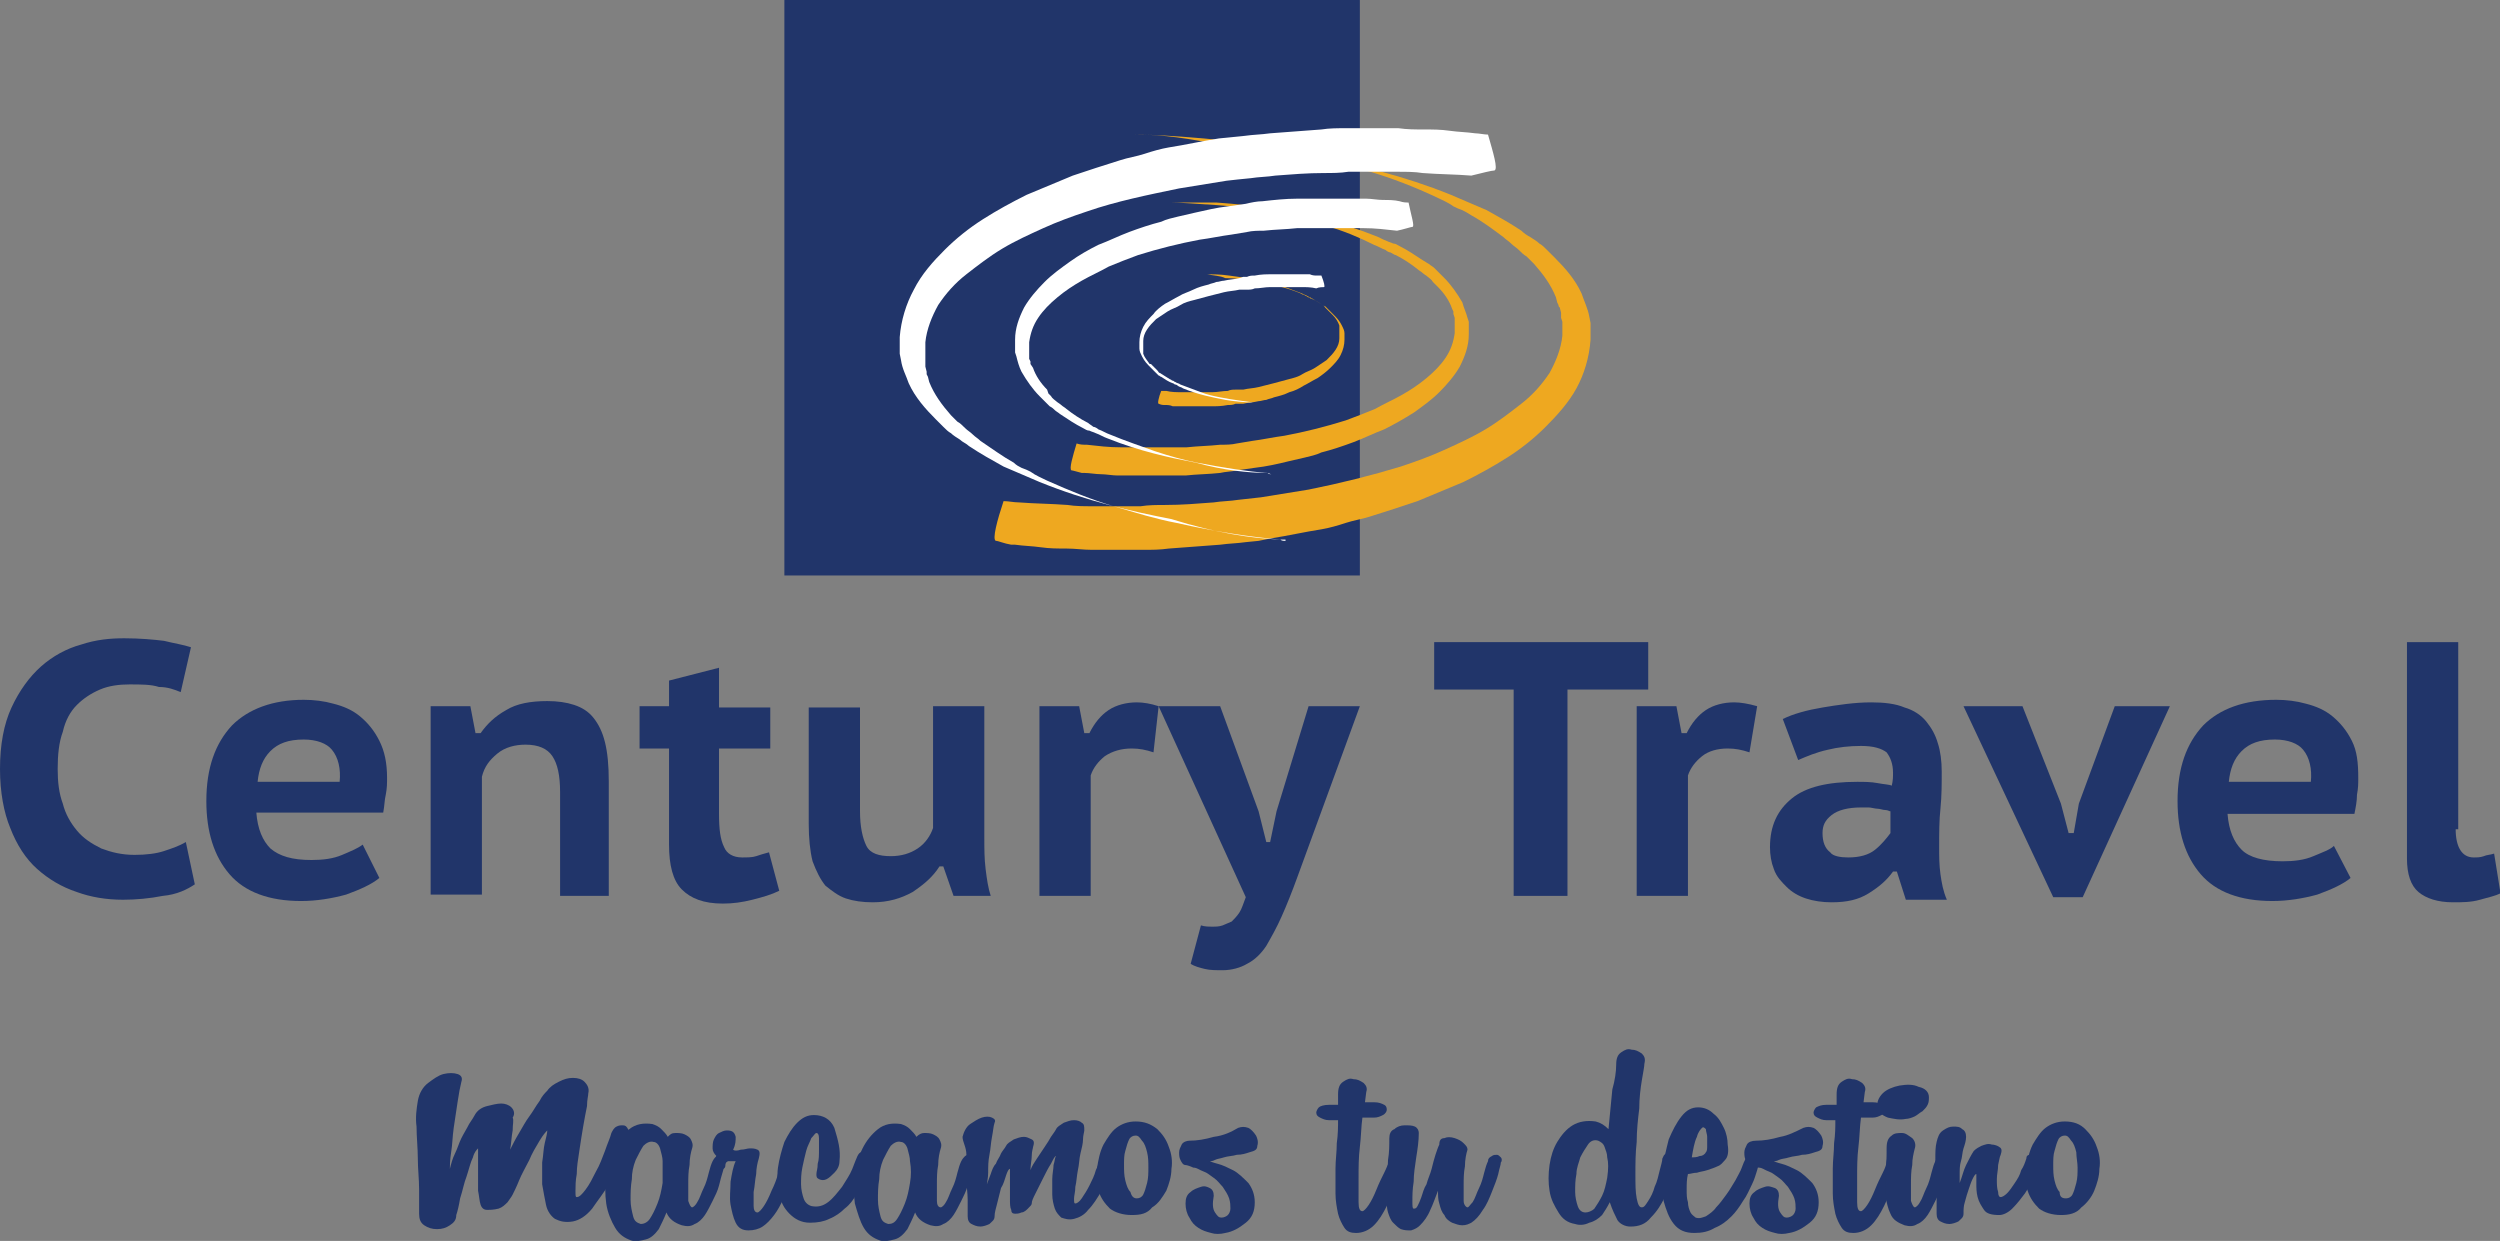 <?xml version="1.0" encoding="UTF-8" standalone="no"?>
<!-- Generator: Adobe Illustrator 21.1.0, SVG Export Plug-In . SVG Version: 6.00 Build 0)  -->

<svg
   xmlns:dc="http://purl.org/dc/elements/1.1/"
   xmlns:cc="http://creativecommons.org/ns#"
   xmlns:rdf="http://www.w3.org/1999/02/22-rdf-syntax-ns#"
   xmlns:svg="http://www.w3.org/2000/svg"
   xmlns="http://www.w3.org/2000/svg"
   xmlns:sodipodi="http://sodipodi.sourceforge.net/DTD/sodipodi-0.dtd"
   xmlns:inkscape="http://www.inkscape.org/namespaces/inkscape"
   version="1.1"
   id="Capa_1"
   x="0px"
   y="0px"
   viewBox="0 0 300 148.91"
   xml:space="preserve"
   inkscape:version="0.48.5 r10040"
   width="100%"
   height="100%"
   sodipodi:docname="century_travel.svg"><rect x="0" y="0" width="300" height="148.91" fill="#808080" stroke="none"/><defs
     id="defs83" /><sodipodi:namedview
     pagecolor="#ffffff"
     bordercolor="#666666"
     borderopacity="1"
     objecttolerance="10"
     gridtolerance="10"
     guidetolerance="10"
     inkscape:pageopacity="0"
     inkscape:pageshadow="2"
     inkscape:window-width="1366"
     inkscape:window-height="708"
     id="namedview81"
     showgrid="false"
     fit-margin-top="0"
     fit-margin-left="0"
     fit-margin-right="0"
     fit-margin-bottom="0"
     inkscape:zoom="1.6598985"
     inkscape:cx="122.80275"
     inkscape:cy="59.887906"
     inkscape:window-x="0"
     inkscape:window-y="27"
     inkscape:window-maximized="1"
     inkscape:current-layer="Capa_1" /><style
     type="text/css"
     id="style3">
	.st0{fill:#21356A;}
	.st1{fill:#EEA820;}
	.st2{fill:#FFFFFF;}
</style><g
     id="g5"
     transform="matrix(1.538,0,0,1.538,-1.538,-2.46)"><path
       class="st0"
       d="m 33.6,87.5 c 0.1,-0.6 0.4,-1.1 0.8,-1.4 0.4,-0.3 0.8,-0.6 1.2,-0.7 0.4,-0.1 0.8,-0.1 1.1,0 0.3,0.1 0.4,0.3 0.3,0.6 -0.1,0.4 -0.2,0.9 -0.3,1.6 -0.1,0.7 -0.2,1.3 -0.3,2 -0.1,0.7 -0.1,1.3 -0.2,1.9 -0.1,0.6 -0.1,1.1 -0.1,1.3 0.1,-0.4 0.2,-0.8 0.4,-1.2 0.2,-0.4 0.3,-0.8 0.5,-1.2 0.2,-0.4 0.4,-0.7 0.6,-1.1 0.2,-0.3 0.4,-0.6 0.5,-0.8 0.2,-0.3 0.5,-0.5 0.9,-0.6 0.4,-0.1 0.8,-0.2 1.1,-0.2 0.3,0 0.6,0.1 0.8,0.3 0.2,0.2 0.3,0.5 0.1,0.8 0.1,0.2 0,0.5 0,1 -0.1,0.5 -0.1,1 -0.2,1.5 0.2,-0.4 0.4,-0.8 0.7,-1.3 0.3,-0.5 0.5,-0.9 0.8,-1.3 0.3,-0.4 0.5,-0.8 0.8,-1.2 0.2,-0.4 0.4,-0.6 0.6,-0.8 0.2,-0.3 0.5,-0.5 0.9,-0.7 0.4,-0.2 0.7,-0.3 1.1,-0.3 0.4,0 0.7,0.1 0.9,0.3 0.2,0.2 0.4,0.5 0.3,0.9 0,0.2 -0.1,0.5 -0.1,1 -0.1,0.5 -0.2,1 -0.3,1.6 -0.1,0.6 -0.2,1.2 -0.3,1.9 -0.1,0.7 -0.2,1.2 -0.2,1.8 -0.1,0.5 -0.1,1 -0.1,1.3 0,0.4 0,0.5 0.1,0.5 0.2,0 0.4,-0.2 0.7,-0.6 0.3,-0.4 0.5,-0.8 0.8,-1.4 0.3,-0.5 0.5,-1.1 0.7,-1.6 0.2,-0.6 0.4,-1 0.5,-1.4 0.1,-0.2 0.2,-0.4 0.4,-0.5 0.2,-0.1 0.3,-0.1 0.5,-0.1 0.2,0 0.3,0.1 0.4,0.3 0.1,0.1 0.1,0.3 0.1,0.6 -0.1,0.4 -0.3,0.9 -0.6,1.6 -0.3,0.7 -0.6,1.4 -1,2.1 -0.4,0.7 -0.9,1.3 -1.3,1.9 -0.5,0.6 -1,0.9 -1.5,1 -0.6,0.1 -1,0 -1.4,-0.2 -0.3,-0.2 -0.6,-0.6 -0.7,-1.1 -0.1,-0.5 -0.2,-1 -0.3,-1.6 0,-0.6 0,-1.2 0,-1.7 0.1,-0.6 0.1,-1.1 0.2,-1.5 0.1,-0.4 0.2,-0.8 0.2,-1 -0.1,0.1 -0.3,0.3 -0.6,0.8 -0.3,0.5 -0.6,1 -0.8,1.5 -0.3,0.6 -0.6,1.1 -0.8,1.6 -0.2,0.5 -0.4,0.9 -0.5,1.1 v 0 c -0.1,0.2 -0.2,0.3 -0.4,0.6 -0.2,0.2 -0.4,0.4 -0.7,0.5 C 39.5,96 39.2,96 39,96 38.8,96 38.6,95.9 38.5,95.6 38.4,95.3 38.4,95 38.3,94.5 c 0,-0.5 0,-0.9 0,-1.4 0,-0.4 0,-0.9 0,-1.2 0,-0.4 0,-0.6 0,-0.7 -0.1,0.1 -0.3,0.3 -0.4,0.7 -0.2,0.4 -0.3,0.9 -0.5,1.5 -0.2,0.5 -0.3,1.1 -0.5,1.7 -0.1,0.6 -0.2,1 -0.3,1.3 0,0.4 -0.2,0.6 -0.5,0.8 -0.3,0.2 -0.6,0.3 -1,0.3 -0.4,0 -0.7,-0.1 -1,-0.3 -0.3,-0.2 -0.4,-0.5 -0.4,-0.9 0,-0.5 0,-1.1 0,-1.9 0,-0.8 -0.1,-1.6 -0.1,-2.4 0,-0.8 -0.1,-1.7 -0.1,-2.5 -0.1,-0.7 0,-1.4 0.1,-2"
       id="path7"
       inkscape:connector-curvature="0"
       style="fill:#21356a" /><path
       class="st0"
       d="m 51.9,89.3 c 0.3,0.1 0.5,0.2 0.7,0.4 0.2,0.2 0.4,0.4 0.5,0.6 0.2,-0.2 0.3,-0.3 0.6,-0.3 0.2,0 0.5,0 0.7,0.1 0.2,0.1 0.4,0.2 0.5,0.4 0.1,0.2 0.2,0.4 0.1,0.7 -0.1,0.3 -0.2,0.8 -0.2,1.3 -0.1,0.5 -0.1,1 -0.1,1.5 0,0.5 0,0.9 0,1.3 0.1,0.3 0.2,0.5 0.3,0.5 0.1,0 0.3,-0.2 0.4,-0.4 0.2,-0.3 0.3,-0.7 0.5,-1.1 0.2,-0.4 0.3,-0.8 0.4,-1.2 0.1,-0.4 0.2,-0.7 0.3,-0.9 0.1,-0.2 0.2,-0.3 0.3,-0.4 0.1,-0.1 0.3,-0.1 0.4,-0.1 0.1,0 0.2,0.1 0.3,0.2 0.1,0.1 0.1,0.3 0,0.4 0,0.1 -0.1,0.3 -0.2,0.7 -0.1,0.3 -0.2,0.7 -0.3,1.1 -0.1,0.4 -0.3,0.8 -0.5,1.2 -0.2,0.4 -0.4,0.8 -0.6,1.1 -0.2,0.3 -0.5,0.6 -0.8,0.7 -0.3,0.2 -0.6,0.2 -1,0.1 -0.6,-0.2 -1,-0.5 -1.2,-1 -0.2,0.5 -0.4,0.9 -0.6,1.3 -0.3,0.4 -0.6,0.7 -1,0.8 -0.4,0.1 -0.8,0.2 -1.1,0.1 -0.6,-0.2 -1,-0.5 -1.3,-1 -0.3,-0.5 -0.6,-1.2 -0.7,-1.9 -0.1,-0.7 -0.1,-1.5 0,-2.2 0.1,-0.8 0.3,-1.5 0.6,-2.1 0.3,-0.6 0.7,-1.1 1.2,-1.5 0.5,-0.4 1.1,-0.5 1.8,-0.4 m 0.8,2.9 c 0,-0.3 -0.1,-0.6 -0.2,-1 -0.1,-0.3 -0.3,-0.5 -0.5,-0.5 -0.3,-0.1 -0.6,0.1 -0.8,0.3 -0.2,0.3 -0.4,0.7 -0.6,1.1 -0.2,0.5 -0.3,1 -0.3,1.5 -0.1,0.6 -0.1,1.1 -0.1,1.6 0,0.5 0.1,0.9 0.2,1.3 0.1,0.4 0.3,0.5 0.6,0.6 0.2,0 0.5,-0.1 0.7,-0.4 0.2,-0.3 0.4,-0.7 0.6,-1.2 0.2,-0.5 0.3,-1 0.4,-1.6 0,-0.6 0,-1.1 0,-1.7"
       id="path9"
       inkscape:connector-curvature="0"
       style="fill:#21356a" /><path
       class="st0"
       d="m 57.6,92.5 c 0,0.2 -0.1,0.3 -0.2,0.3 -0.1,0.1 -0.3,0.1 -0.4,0.1 -0.1,0 -0.2,-0.1 -0.3,-0.2 -0.1,-0.1 -0.1,-0.3 0,-0.4 l 0.2,-0.5 c -0.2,-0.2 -0.3,-0.4 -0.3,-0.6 0,-0.2 0,-0.5 0.1,-0.7 0.1,-0.2 0.2,-0.4 0.4,-0.5 0.2,-0.1 0.4,-0.2 0.6,-0.2 0.4,0 0.6,0.1 0.7,0.5 0,0.3 0,0.6 -0.2,1 0.1,0.1 0.3,0.1 0.6,0 0.3,0 0.5,-0.1 0.7,-0.1 0.2,0 0.4,0 0.6,0.1 0.2,0.1 0.2,0.3 0.1,0.7 -0.1,0.3 -0.2,0.8 -0.2,1.2 -0.1,0.5 -0.1,0.9 -0.2,1.4 0,0.4 0,0.8 0,1.1 0,0.3 0.1,0.5 0.3,0.5 0.1,0 0.3,-0.2 0.5,-0.5 0.2,-0.3 0.4,-0.7 0.6,-1.2 0.2,-0.4 0.4,-0.9 0.5,-1.3 0.2,-0.5 0.2,-0.8 0.3,-1 0,-0.2 0.1,-0.3 0.2,-0.4 0.1,-0.1 0.3,-0.1 0.4,-0.1 0.1,0 0.2,0.1 0.3,0.2 0.1,0.1 0.1,0.3 0.1,0.4 0,0.1 -0.1,0.3 -0.1,0.6 -0.1,0.3 -0.2,0.7 -0.3,1.1 -0.1,0.4 -0.3,0.8 -0.5,1.2 -0.2,0.4 -0.4,0.8 -0.7,1.2 -0.3,0.4 -0.6,0.7 -0.9,0.9 -0.3,0.2 -0.7,0.3 -1.1,0.3 -0.5,0 -0.8,-0.2 -1,-0.6 -0.2,-0.4 -0.3,-0.9 -0.4,-1.4 -0.1,-0.6 0,-1.1 0,-1.8 0.1,-0.6 0.2,-1.2 0.4,-1.6 -0.1,0 -0.2,0 -0.3,0 h -0.3 c -0.2,0.1 -0.2,0.2 -0.2,0.3"
       id="path11"
       inkscape:connector-curvature="0"
       style="fill:#21356a" /><path
       class="st0"
       d="m 66.5,92.2 c 0,0.4 -0.2,0.7 -0.4,0.9 -0.2,0.2 -0.4,0.4 -0.6,0.5 -0.2,0.1 -0.4,0.1 -0.6,0 -0.2,-0.1 -0.2,-0.2 -0.2,-0.4 0,-0.2 0.1,-0.4 0.1,-0.8 0.1,-0.3 0.1,-0.7 0.1,-1.1 0,-0.4 0,-0.7 0,-0.9 0,-0.3 -0.1,-0.4 -0.2,-0.4 -0.1,0 -0.2,0.2 -0.4,0.4 -0.1,0.3 -0.3,0.6 -0.4,1 -0.1,0.4 -0.2,0.8 -0.3,1.3 -0.1,0.5 -0.1,0.9 -0.1,1.3 0,0.4 0.1,0.8 0.2,1.1 0.1,0.3 0.3,0.5 0.6,0.6 0.5,0.1 0.9,0 1.3,-0.3 0.4,-0.3 0.7,-0.7 1.1,-1.2 0.3,-0.5 0.6,-0.9 0.8,-1.4 0.2,-0.5 0.3,-0.8 0.4,-1 0.1,-0.2 0.2,-0.3 0.3,-0.3 0.1,-0.1 0.2,-0.1 0.4,-0.1 0.1,0 0.2,0.1 0.3,0.2 0.1,0.1 0.1,0.2 0.1,0.4 0,0.1 -0.1,0.3 -0.2,0.6 -0.1,0.3 -0.2,0.6 -0.4,1 -0.2,0.4 -0.4,0.8 -0.6,1.2 -0.2,0.4 -0.5,0.8 -0.9,1.1 -0.3,0.3 -0.7,0.6 -1.2,0.8 -0.4,0.2 -0.9,0.3 -1.5,0.3 -0.7,0 -1.2,-0.3 -1.6,-0.7 -0.4,-0.4 -0.7,-0.9 -0.8,-1.6 -0.1,-0.6 -0.2,-1.3 -0.1,-2 0.1,-0.7 0.3,-1.4 0.5,-2 0.3,-0.6 0.6,-1.1 1,-1.5 0.4,-0.4 0.8,-0.6 1.3,-0.6 0.7,0 1.3,0.3 1.6,1 0.3,1 0.5,1.7 0.4,2.6"
       id="path13"
       inkscape:connector-curvature="0"
       style="fill:#21356a" /><path
       class="st0"
       d="m 71.3,89.3 c 0.3,0.1 0.5,0.2 0.7,0.4 0.2,0.2 0.4,0.4 0.5,0.6 0.2,-0.2 0.4,-0.3 0.6,-0.3 0.2,0 0.5,0 0.7,0.1 0.2,0.1 0.4,0.2 0.5,0.4 0.1,0.2 0.2,0.4 0.1,0.7 -0.1,0.3 -0.2,0.8 -0.2,1.3 -0.1,0.5 -0.1,1 -0.1,1.5 0,0.5 0,0.9 0,1.3 0,0.3 0.1,0.5 0.3,0.5 0.1,0 0.3,-0.2 0.4,-0.4 0.2,-0.3 0.3,-0.7 0.5,-1.1 0.2,-0.4 0.3,-0.8 0.4,-1.2 0.1,-0.4 0.2,-0.7 0.3,-0.9 0.1,-0.2 0.2,-0.3 0.3,-0.4 0.1,-0.1 0.3,-0.1 0.4,-0.1 0.1,0 0.2,0.1 0.3,0.2 0.1,0.1 0.1,0.3 0,0.4 0,0.1 -0.1,0.3 -0.2,0.7 -0.1,0.3 -0.2,0.7 -0.3,1.1 -0.1,0.4 -0.3,0.8 -0.5,1.2 -0.2,0.4 -0.4,0.8 -0.6,1.1 -0.2,0.3 -0.5,0.6 -0.8,0.7 -0.3,0.2 -0.6,0.2 -1,0.1 -0.6,-0.2 -1,-0.5 -1.2,-1 -0.2,0.5 -0.4,0.9 -0.6,1.3 -0.3,0.4 -0.6,0.7 -1,0.8 -0.4,0.1 -0.8,0.2 -1.1,0.1 -0.6,-0.2 -1,-0.5 -1.3,-1 -0.3,-0.5 -0.5,-1.2 -0.7,-1.9 -0.1,-0.7 -0.1,-1.5 0,-2.2 0.1,-0.8 0.3,-1.5 0.6,-2.1 0.3,-0.6 0.7,-1.1 1.2,-1.5 0.5,-0.4 1.1,-0.5 1.8,-0.4 m 0.7,2.9 c 0,-0.3 -0.1,-0.6 -0.2,-1 -0.1,-0.3 -0.3,-0.5 -0.5,-0.5 -0.3,-0.1 -0.6,0.1 -0.8,0.3 -0.2,0.3 -0.4,0.7 -0.6,1.1 -0.2,0.5 -0.3,1 -0.3,1.5 -0.1,0.6 -0.1,1.1 -0.1,1.6 0,0.5 0.1,0.9 0.2,1.3 0.1,0.4 0.3,0.5 0.6,0.6 0.3,0 0.5,-0.1 0.7,-0.4 0.2,-0.3 0.4,-0.7 0.6,-1.2 0.2,-0.5 0.3,-1 0.4,-1.6 0.1,-0.6 0.1,-1.1 0,-1.7"
       id="path15"
       inkscape:connector-curvature="0"
       style="fill:#21356a" /><path
       class="st0"
       d="m 76.1,90.3 c 0.1,-0.4 0.3,-0.8 0.6,-1 0.3,-0.2 0.6,-0.4 0.9,-0.5 0.3,-0.1 0.6,-0.1 0.8,0 0.2,0.1 0.3,0.2 0.2,0.4 -0.1,0.3 -0.1,0.6 -0.2,1.1 -0.1,0.5 -0.1,0.9 -0.2,1.4 -0.1,0.5 -0.1,0.9 -0.1,1.4 0,0.4 -0.1,0.8 -0.1,0.9 0.1,-0.3 0.2,-0.5 0.3,-0.8 0.1,-0.3 0.2,-0.6 0.4,-0.8 0.1,-0.3 0.3,-0.5 0.4,-0.8 0.1,-0.2 0.3,-0.4 0.4,-0.6 0.1,-0.2 0.3,-0.3 0.6,-0.5 0.3,-0.1 0.5,-0.2 0.8,-0.2 0.2,0 0.4,0.1 0.6,0.2 0.2,0.1 0.2,0.3 0.1,0.6 0,0.1 -0.1,0.3 -0.1,0.7 0,0.3 -0.1,0.7 -0.1,1.1 0.1,-0.3 0.3,-0.6 0.5,-0.9 0.2,-0.3 0.4,-0.6 0.6,-0.9 0.2,-0.3 0.4,-0.6 0.5,-0.8 0.2,-0.3 0.3,-0.4 0.4,-0.6 0.1,-0.2 0.3,-0.3 0.6,-0.5 0.3,-0.1 0.5,-0.2 0.8,-0.2 0.3,0 0.5,0.1 0.6,0.2 0.2,0.1 0.2,0.3 0.2,0.6 0,0.1 -0.1,0.4 -0.1,0.7 0,0.3 -0.1,0.7 -0.2,1.1 -0.1,0.4 -0.1,0.9 -0.2,1.3 -0.1,0.5 -0.1,0.9 -0.2,1.3 0,0.4 -0.1,0.7 -0.1,0.9 0,0.3 0,0.4 0.1,0.4 0.1,0 0.3,-0.1 0.5,-0.4 0.2,-0.3 0.4,-0.6 0.6,-1 0.2,-0.4 0.4,-0.8 0.5,-1.2 0.2,-0.4 0.3,-0.7 0.4,-1 0.1,-0.2 0.1,-0.3 0.3,-0.4 0.1,-0.1 0.3,-0.1 0.4,-0.1 0.1,0 0.2,0.1 0.3,0.2 0.1,0.1 0.1,0.2 0.1,0.4 -0.1,0.3 -0.2,0.7 -0.4,1.1 -0.2,0.5 -0.4,1 -0.7,1.5 -0.3,0.5 -0.6,1 -1,1.4 -0.3,0.4 -0.7,0.6 -1.1,0.7 -0.4,0.1 -0.7,0 -1,-0.1 -0.2,-0.2 -0.4,-0.4 -0.5,-0.7 -0.1,-0.3 -0.2,-0.7 -0.2,-1.1 0,-0.4 0,-0.8 0,-1.2 0,-0.4 0.1,-0.8 0.1,-1.1 0.1,-0.3 0.1,-0.6 0.2,-0.7 -0.1,0 -0.2,0.2 -0.4,0.6 -0.2,0.3 -0.4,0.7 -0.6,1.1 -0.2,0.4 -0.4,0.8 -0.6,1.2 -0.2,0.4 -0.3,0.6 -0.3,0.8 v 0 c 0,0.1 -0.1,0.2 -0.3,0.4 -0.1,0.1 -0.3,0.3 -0.5,0.3 -0.2,0.1 -0.4,0.1 -0.5,0.1 -0.2,0 -0.3,-0.1 -0.3,-0.3 -0.1,-0.2 -0.1,-0.5 -0.1,-0.8 0,-0.3 0,-0.7 0,-1 0,-0.3 0,-0.6 0,-0.9 0,-0.3 0,-0.4 0,-0.5 -0.1,0 -0.2,0.2 -0.3,0.5 -0.1,0.3 -0.2,0.7 -0.4,1 -0.1,0.4 -0.2,0.8 -0.3,1.2 -0.1,0.4 -0.2,0.7 -0.2,1 0,0.3 -0.2,0.4 -0.4,0.6 -0.2,0.1 -0.5,0.2 -0.7,0.2 -0.3,0 -0.5,-0.1 -0.7,-0.2 -0.2,-0.1 -0.3,-0.3 -0.3,-0.6 0,-0.3 0,-0.8 0,-1.3 0,-0.5 -0.1,-1.1 -0.1,-1.7 0,-0.6 0,-1.2 0,-1.8 0,-0.6 -0.3,-1 -0.3,-1.4"
       id="path17"
       inkscape:connector-curvature="0"
       style="fill:#21356a" /><path
       class="st0"
       d="m 89.3,96.4 c -0.7,0 -1.3,-0.2 -1.7,-0.5 -0.4,-0.4 -0.7,-0.8 -0.9,-1.4 -0.2,-0.5 -0.2,-1.1 -0.1,-1.8 0.1,-0.6 0.2,-1.2 0.5,-1.8 0.3,-0.5 0.6,-1 1,-1.3 0.4,-0.3 0.9,-0.5 1.5,-0.5 0.7,0 1.2,0.2 1.7,0.6 0.4,0.4 0.7,0.8 0.9,1.4 0.2,0.5 0.3,1.1 0.2,1.7 0,0.6 -0.2,1.2 -0.4,1.7 -0.3,0.5 -0.6,1 -1.1,1.3 -0.4,0.5 -0.9,0.6 -1.6,0.6 m 0.4,-1.3 c 0.2,0 0.4,-0.1 0.5,-0.3 0.1,-0.2 0.2,-0.5 0.3,-0.9 0.1,-0.4 0.1,-0.8 0.1,-1.2 0,-0.4 0,-0.8 -0.1,-1.2 -0.1,-0.4 -0.2,-0.7 -0.4,-0.9 -0.2,-0.3 -0.3,-0.4 -0.5,-0.4 -0.2,0 -0.4,0.1 -0.5,0.3 -0.1,0.2 -0.2,0.5 -0.3,0.9 -0.1,0.3 -0.1,0.7 -0.1,1.1 0,0.4 0,0.8 0.1,1.2 0.1,0.4 0.2,0.7 0.4,0.9 0.1,0.4 0.3,0.5 0.5,0.5"
       id="path19"
       inkscape:connector-curvature="0"
       style="fill:#21356a" /><path
       class="st0"
       d="m 97.6,89.6 c 0.3,-0.1 0.5,-0.1 0.8,0 0.2,0.1 0.4,0.3 0.6,0.6 0.1,0.2 0.2,0.5 0.1,0.8 0,0.3 -0.2,0.4 -0.6,0.5 -0.3,0.1 -0.6,0.2 -1,0.2 -0.3,0.1 -0.7,0.1 -1,0.2 -0.3,0.1 -0.5,0.1 -0.7,0.2 -0.2,0.1 -0.3,0.1 -0.4,0.1 0,0 0.2,0.1 0.6,0.2 0.4,0.1 0.8,0.3 1.2,0.5 0.4,0.2 0.8,0.6 1.2,1 0.3,0.4 0.5,0.9 0.5,1.5 0,0.7 -0.2,1.2 -0.7,1.6 -0.5,0.4 -1,0.7 -1.6,0.8 -0.4,0.1 -0.8,0.1 -1.1,0 -0.4,-0.1 -0.7,-0.2 -1,-0.4 -0.3,-0.2 -0.5,-0.4 -0.7,-0.8 -0.2,-0.3 -0.3,-0.7 -0.3,-1.1 0,-0.4 0.1,-0.7 0.4,-0.9 0.2,-0.2 0.5,-0.3 0.8,-0.4 0.3,-0.1 0.5,0 0.7,0.1 0.2,0.1 0.3,0.3 0.3,0.6 -0.1,0.6 -0.1,1 0.1,1.3 0.2,0.3 0.3,0.4 0.5,0.4 0.2,0 0.4,-0.1 0.5,-0.2 0.1,-0.1 0.2,-0.3 0.2,-0.5 0,-0.2 0,-0.5 -0.1,-0.8 C 96.8,94.8 96.6,94.5 96.4,94.2 96.2,94 96,93.7 95.7,93.5 95.4,93.3 95.2,93.1 94.9,93 94.6,92.9 94.4,92.7 94.1,92.7 93.9,92.6 93.6,92.5 93.5,92.5 93.3,92.5 93.2,92.3 93.1,92.1 93,91.9 93,91.7 93,91.5 c 0,-0.2 0.1,-0.4 0.2,-0.6 0.1,-0.2 0.4,-0.3 0.6,-0.3 0.6,0 1.2,-0.1 1.9,-0.3 0.8,-0.1 1.4,-0.4 1.9,-0.7"
       id="path21"
       inkscape:connector-curvature="0"
       style="fill:#21356a" /><path
       class="st0"
       d="m 105.4,87.7 c 0,-0.1 0,-0.3 0,-0.4 0,-0.1 0,-0.2 0,-0.3 0,-0.5 0.1,-0.8 0.4,-1 0.3,-0.2 0.5,-0.3 0.8,-0.2 0.3,0 0.5,0.1 0.8,0.3 0.2,0.2 0.3,0.4 0.2,0.7 l -0.1,0.8 h 0.7 c 0.4,0 0.6,0.1 0.8,0.2 0.2,0.1 0.2,0.3 0.2,0.4 0,0.1 -0.1,0.3 -0.3,0.4 -0.2,0.1 -0.4,0.2 -0.7,0.2 h -0.9 c -0.1,0.7 -0.1,1.5 -0.2,2.3 -0.1,0.8 -0.1,1.6 -0.1,2.4 0,0.7 0,1.4 0,1.9 0,0.5 0.1,0.7 0.3,0.7 0.1,0 0.3,-0.2 0.5,-0.5 0.2,-0.3 0.4,-0.7 0.6,-1.2 0.2,-0.5 0.4,-0.9 0.6,-1.3 0.2,-0.4 0.3,-0.7 0.4,-0.9 0,-0.2 0.1,-0.3 0.3,-0.3 0.1,-0.1 0.3,-0.1 0.4,-0.1 0.1,0 0.2,0.1 0.3,0.2 0.1,0.1 0.1,0.2 0,0.4 -0.1,0.4 -0.3,0.9 -0.5,1.5 -0.2,0.6 -0.4,1.2 -0.7,1.8 -0.3,0.6 -0.6,1.1 -1,1.5 -0.4,0.4 -0.9,0.6 -1.4,0.6 -0.4,0 -0.7,-0.1 -0.9,-0.4 -0.2,-0.3 -0.4,-0.7 -0.5,-1.1 -0.1,-0.5 -0.2,-1 -0.2,-1.6 0,-0.6 0,-1.3 0,-1.9 0,-0.7 0.1,-1.3 0.1,-2 0.1,-0.7 0.1,-1.3 0.1,-1.8 h -0.7 c -0.3,0 -0.5,-0.1 -0.7,-0.2 -0.2,-0.1 -0.3,-0.2 -0.3,-0.4 0,-0.1 0.1,-0.3 0.2,-0.4 0.1,-0.1 0.4,-0.2 0.8,-0.2 h 0.7 z"
       id="path23"
       inkscape:connector-curvature="0"
       style="fill:#21356a" /><path
       class="st0"
       d="m 109.4,90.4 c 0,-0.3 0.1,-0.6 0.4,-0.7 0.2,-0.2 0.5,-0.3 0.8,-0.3 0.3,0 0.6,0 0.8,0.1 0.2,0.1 0.3,0.3 0.3,0.5 0,0.6 -0.1,1.3 -0.2,1.9 -0.1,0.7 -0.2,1.3 -0.2,1.9 -0.1,0.6 -0.1,1.1 -0.1,1.5 0,0.4 0,0.6 0.1,0.6 0.1,0 0.2,0 0.3,-0.2 0.1,-0.2 0.2,-0.4 0.3,-0.7 0.1,-0.3 0.2,-0.7 0.4,-1 0.1,-0.4 0.3,-0.8 0.4,-1.2 0.1,-0.4 0.2,-0.8 0.3,-1.1 0.1,-0.3 0.2,-0.6 0.3,-0.8 0,-0.3 0.1,-0.5 0.4,-0.5 0.2,-0.1 0.5,-0.1 0.8,0 0.3,0.1 0.5,0.2 0.7,0.4 0.2,0.2 0.3,0.3 0.3,0.5 -0.1,0.3 -0.2,0.8 -0.2,1.3 -0.1,0.5 -0.1,1 -0.1,1.5 0,0.5 0,0.9 0,1.2 0,0.3 0.2,0.5 0.3,0.5 0.1,0 0.2,-0.2 0.4,-0.4 0.2,-0.3 0.3,-0.7 0.5,-1.1 0.2,-0.4 0.3,-0.8 0.4,-1.2 0.1,-0.4 0.2,-0.7 0.3,-0.9 0,-0.2 0.1,-0.3 0.3,-0.4 0.1,-0.1 0.3,-0.1 0.4,-0.1 0.1,0 0.2,0.1 0.3,0.2 0.1,0.1 0.1,0.3 0,0.4 0,0.2 -0.1,0.4 -0.2,0.9 -0.1,0.4 -0.3,0.9 -0.5,1.4 -0.2,0.5 -0.4,1 -0.7,1.4 -0.3,0.5 -0.6,0.8 -0.9,1 -0.2,0.1 -0.4,0.2 -0.7,0.2 -0.3,0 -0.5,-0.1 -0.8,-0.2 -0.2,-0.1 -0.5,-0.3 -0.6,-0.6 -0.2,-0.2 -0.3,-0.5 -0.4,-0.9 -0.1,-0.3 -0.1,-0.6 -0.1,-1 -0.2,0.5 -0.4,1.1 -0.6,1.5 -0.2,0.5 -0.5,0.9 -0.8,1.2 -0.2,0.2 -0.4,0.3 -0.7,0.4 -0.3,0 -0.5,0 -0.8,-0.1 -0.2,-0.1 -0.4,-0.3 -0.6,-0.5 -0.2,-0.2 -0.3,-0.5 -0.4,-0.8 -0.1,-0.3 -0.1,-0.7 -0.1,-1.1 0,-0.4 0,-0.9 0,-1.4 0,-0.5 0.1,-1.1 0.1,-1.6 0.1,-0.6 0.1,-1.1 0.1,-1.7"
       id="path25"
       inkscape:connector-curvature="0"
       style="fill:#21356a" /><path
       class="st0"
       d="m 127.1,84.7 c 0,-0.5 0.1,-0.8 0.4,-1 0.3,-0.2 0.5,-0.3 0.8,-0.2 0.3,0 0.5,0.1 0.8,0.3 0.2,0.2 0.3,0.4 0.2,0.8 0,0.2 -0.1,0.7 -0.2,1.3 -0.1,0.6 -0.2,1.4 -0.2,2.2 -0.1,0.8 -0.2,1.7 -0.2,2.6 -0.1,0.9 -0.1,1.7 -0.1,2.5 0,0.8 0,1.4 0.1,1.9 0.1,0.5 0.2,0.7 0.4,0.7 0.2,0 0.3,-0.2 0.5,-0.5 0.2,-0.3 0.4,-0.7 0.5,-1.1 0.2,-0.4 0.3,-0.9 0.4,-1.3 0.1,-0.4 0.2,-0.7 0.2,-0.9 0.1,-0.2 0.1,-0.3 0.3,-0.4 0.1,-0.1 0.3,-0.1 0.4,-0.1 0.1,0 0.2,0.1 0.3,0.2 0.1,0.1 0.1,0.3 0.1,0.5 0,0.2 -0.1,0.6 -0.3,1.1 -0.1,0.6 -0.3,1.1 -0.6,1.7 -0.3,0.6 -0.6,1.1 -1.1,1.6 -0.4,0.5 -0.9,0.7 -1.6,0.7 -0.4,0 -0.8,-0.2 -1,-0.5 -0.2,-0.4 -0.4,-0.8 -0.6,-1.4 -0.2,0.4 -0.4,0.7 -0.6,1 -0.3,0.3 -0.6,0.5 -1,0.6 -0.4,0.2 -0.8,0.2 -1.1,0.1 -0.6,-0.1 -1,-0.4 -1.3,-0.9 -0.3,-0.5 -0.6,-1 -0.7,-1.7 -0.1,-0.6 -0.1,-1.3 0,-2 0.1,-0.7 0.3,-1.3 0.6,-1.8 0.3,-0.5 0.7,-1 1.2,-1.3 0.5,-0.3 1.1,-0.4 1.8,-0.3 0.4,0.1 0.7,0.3 1,0.6 0.1,-1.1 0.2,-2.1 0.3,-3.1 0.2,-0.7 0.3,-1.4 0.3,-1.9 m -0.7,7.2 c 0,-0.3 -0.1,-0.5 -0.2,-0.8 -0.1,-0.3 -0.3,-0.4 -0.5,-0.5 -0.3,-0.1 -0.6,0 -0.8,0.3 -0.2,0.3 -0.4,0.6 -0.6,1 -0.1,0.4 -0.3,0.8 -0.3,1.3 -0.1,0.5 -0.1,0.9 -0.1,1.4 0,0.4 0.1,0.8 0.2,1.1 0.1,0.3 0.3,0.5 0.6,0.5 0.2,0 0.5,-0.1 0.7,-0.3 0.2,-0.3 0.4,-0.6 0.6,-1 0.2,-0.4 0.3,-0.9 0.4,-1.4 0.1,-0.7 0.1,-1.2 0,-1.6"
       id="path27"
       inkscape:connector-curvature="0"
       style="fill:#21356a" /><path
       class="st0"
       d="m 135.6,92.1 c -0.2,0.2 -0.3,0.4 -0.6,0.5 -0.2,0.1 -0.5,0.2 -0.8,0.3 -0.3,0.1 -0.5,0.1 -0.8,0.2 -0.3,0 -0.5,0.1 -0.7,0.1 -0.1,0.4 -0.1,0.8 -0.1,1.2 0,0.4 0,0.7 0.1,1 0,0.3 0.1,0.6 0.2,0.8 0.1,0.2 0.3,0.3 0.4,0.4 0.3,0.1 0.5,0 0.8,-0.1 0.3,-0.2 0.6,-0.4 0.8,-0.7 0.3,-0.3 0.5,-0.6 0.8,-1 0.3,-0.4 0.5,-0.8 0.7,-1.1 0.2,-0.4 0.4,-0.7 0.5,-1 0.1,-0.3 0.2,-0.5 0.3,-0.7 0.1,-0.2 0.1,-0.3 0.3,-0.3 0.1,-0.1 0.2,-0.1 0.4,-0.1 0.1,0 0.2,0.1 0.3,0.2 0.1,0.1 0.1,0.2 0.1,0.4 0,0.1 -0.1,0.3 -0.2,0.7 -0.1,0.3 -0.2,0.7 -0.4,1.1 -0.2,0.4 -0.4,0.9 -0.7,1.3 -0.3,0.5 -0.6,0.9 -0.9,1.2 -0.4,0.4 -0.8,0.7 -1.3,0.9 -0.5,0.3 -1,0.4 -1.6,0.4 -0.7,0 -1.2,-0.2 -1.6,-0.7 -0.4,-0.5 -0.6,-1.1 -0.8,-1.8 -0.1,-0.7 -0.2,-1.5 -0.1,-2.4 0.1,-0.8 0.3,-1.6 0.5,-2.4 0.3,-0.7 0.6,-1.3 1,-1.8 0.4,-0.5 0.8,-0.7 1.3,-0.7 0.5,0 0.9,0.2 1.2,0.5 0.4,0.3 0.6,0.7 0.8,1.1 0.2,0.4 0.3,0.9 0.3,1.3 0.1,0.6 0,1 -0.2,1.2 m -1.8,-2.5 c -0.1,0.1 -0.3,0.3 -0.4,0.7 -0.2,0.4 -0.3,1 -0.4,1.6 0.2,0 0.4,0 0.6,-0.1 0.2,0 0.4,-0.1 0.5,-0.3 0.1,-0.1 0.1,-0.3 0.1,-0.5 0,-0.2 0,-0.4 0,-0.7 0,-0.2 -0.1,-0.4 -0.1,-0.6 -0.1,-0.1 -0.2,-0.2 -0.3,-0.1"
       id="path29"
       inkscape:connector-curvature="0"
       style="fill:#21356a" /><path
       class="st0"
       d="m 141.7,89.6 c 0.3,-0.1 0.5,-0.1 0.8,0 0.2,0.1 0.4,0.3 0.6,0.6 0.1,0.2 0.2,0.5 0.1,0.8 0,0.3 -0.2,0.4 -0.6,0.5 -0.3,0.1 -0.6,0.2 -1,0.2 -0.3,0.1 -0.7,0.1 -1,0.2 -0.3,0.1 -0.6,0.1 -0.8,0.2 -0.2,0.1 -0.3,0.1 -0.4,0.1 0,0 0.2,0.1 0.6,0.2 0.4,0.1 0.8,0.3 1.2,0.5 0.4,0.2 0.8,0.6 1.2,1 0.3,0.4 0.5,0.9 0.5,1.5 0,0.7 -0.2,1.2 -0.7,1.6 -0.5,0.4 -1,0.7 -1.6,0.8 -0.4,0.1 -0.8,0.1 -1.1,0 -0.4,-0.1 -0.7,-0.2 -1,-0.4 -0.3,-0.2 -0.5,-0.4 -0.7,-0.8 -0.2,-0.3 -0.3,-0.7 -0.3,-1.1 0,-0.4 0.1,-0.7 0.4,-0.9 0.2,-0.2 0.5,-0.3 0.8,-0.4 0.3,-0.1 0.5,0 0.8,0.1 0.2,0.1 0.3,0.3 0.3,0.6 -0.1,0.6 -0.1,1 0.1,1.3 0.2,0.3 0.3,0.4 0.5,0.4 0.2,0 0.4,-0.1 0.5,-0.2 0.1,-0.1 0.2,-0.3 0.2,-0.5 0,-0.2 0,-0.5 -0.1,-0.8 -0.1,-0.3 -0.3,-0.6 -0.5,-0.9 -0.2,-0.2 -0.4,-0.5 -0.7,-0.7 -0.3,-0.2 -0.5,-0.4 -0.8,-0.5 -0.3,-0.1 -0.5,-0.3 -0.8,-0.3 -0.3,-0.1 -0.5,-0.2 -0.6,-0.2 -0.2,0 -0.3,-0.2 -0.4,-0.4 -0.1,-0.2 -0.1,-0.4 -0.1,-0.6 0,-0.2 0.1,-0.4 0.2,-0.6 0.1,-0.2 0.4,-0.3 0.7,-0.3 0.6,0 1.2,-0.1 1.9,-0.3 0.6,-0.1 1.2,-0.4 1.8,-0.7"
       id="path31"
       inkscape:connector-curvature="0"
       style="fill:#21356a" /><path
       class="st0"
       d="m 144.3,87.7 c 0,-0.1 0,-0.3 0,-0.4 0,-0.1 0,-0.2 0,-0.3 0,-0.5 0.1,-0.8 0.4,-1 0.3,-0.2 0.5,-0.3 0.8,-0.2 0.3,0 0.5,0.1 0.8,0.3 0.2,0.2 0.3,0.4 0.2,0.7 l -0.1,0.8 h 0.7 c 0.4,0 0.6,0.1 0.8,0.2 0.2,0.1 0.2,0.3 0.2,0.4 0,0.1 -0.1,0.3 -0.3,0.4 -0.2,0.1 -0.4,0.2 -0.7,0.2 h -0.9 c -0.1,0.7 -0.1,1.5 -0.2,2.3 -0.1,0.8 -0.1,1.6 -0.1,2.4 0,0.7 0,1.4 0,1.9 0,0.5 0.1,0.7 0.3,0.7 0.1,0 0.3,-0.2 0.5,-0.5 0.2,-0.3 0.4,-0.7 0.6,-1.2 0.2,-0.5 0.4,-0.9 0.6,-1.3 0.2,-0.4 0.3,-0.7 0.3,-0.9 0,-0.2 0.1,-0.3 0.3,-0.3 0.1,-0.1 0.3,-0.1 0.4,-0.1 0.1,0 0.2,0.1 0.3,0.2 0.1,0.1 0.1,0.2 0,0.4 -0.1,0.4 -0.3,0.9 -0.5,1.5 -0.2,0.6 -0.4,1.2 -0.7,1.8 -0.3,0.6 -0.6,1.1 -1,1.5 -0.4,0.4 -0.9,0.6 -1.4,0.6 -0.4,0 -0.7,-0.1 -0.9,-0.4 -0.2,-0.3 -0.4,-0.7 -0.5,-1.1 -0.1,-0.5 -0.2,-1 -0.2,-1.6 0,-0.6 0,-1.3 0,-1.9 0,-0.7 0.1,-1.3 0.1,-2 0.1,-0.7 0.1,-1.3 0.1,-1.8 h -0.7 c -0.3,0 -0.5,-0.1 -0.7,-0.2 -0.2,-0.1 -0.3,-0.2 -0.3,-0.4 0,-0.1 0.1,-0.3 0.2,-0.4 0.2,-0.1 0.4,-0.2 0.8,-0.2 h 0.8 z"
       id="path33"
       inkscape:connector-curvature="0"
       style="fill:#21356a" /><path
       class="st0"
       d="m 151.5,87.2 c 0,0.2 0,0.4 -0.1,0.6 -0.1,0.2 -0.2,0.3 -0.4,0.5 -0.2,0.1 -0.4,0.3 -0.6,0.4 -0.2,0.1 -0.5,0.2 -0.7,0.2 -0.5,0.1 -0.9,0 -1.4,-0.1 -0.5,-0.2 -0.7,-0.4 -0.8,-0.8 -0.1,-0.4 0.1,-0.8 0.4,-1.1 0.3,-0.3 0.8,-0.5 1.3,-0.6 0.6,-0.1 1.1,-0.1 1.5,0.1 0.5,0.1 0.8,0.4 0.8,0.8 m -3.3,4 c 0,-0.5 0.1,-0.8 0.4,-1 0.2,-0.2 0.5,-0.2 0.8,-0.2 0.3,0 0.5,0.2 0.8,0.4 0.2,0.2 0.3,0.5 0.2,0.8 -0.1,0.4 -0.2,0.8 -0.2,1.3 -0.1,0.5 -0.1,1 -0.1,1.5 0,0.5 0,0.9 0,1.3 0.1,0.3 0.2,0.5 0.3,0.5 0.1,0 0.3,-0.2 0.4,-0.4 0.2,-0.3 0.3,-0.7 0.5,-1.1 0.2,-0.4 0.3,-0.8 0.4,-1.2 0.1,-0.4 0.2,-0.7 0.3,-0.9 0.1,-0.2 0.2,-0.3 0.3,-0.4 0.1,-0.1 0.3,-0.1 0.4,-0.1 0.1,0 0.2,0.1 0.3,0.2 0.1,0.1 0.1,0.3 0,0.4 0,0.1 -0.1,0.3 -0.2,0.7 -0.1,0.3 -0.2,0.7 -0.3,1.1 -0.1,0.4 -0.3,0.8 -0.5,1.2 -0.2,0.4 -0.4,0.8 -0.6,1.1 -0.2,0.3 -0.5,0.6 -0.8,0.7 -0.3,0.2 -0.6,0.2 -1,0.1 -0.5,-0.2 -0.9,-0.4 -1.1,-0.9 -0.2,-0.4 -0.3,-0.9 -0.4,-1.4 0,-0.6 0,-1.1 0,-1.8 0.1,-0.7 0.1,-1.3 0.1,-1.9"
       id="path35"
       inkscape:connector-curvature="0"
       style="fill:#21356a" /><path
       class="st0"
       d="m 152.1,90.7 c 0.1,-0.4 0.2,-0.7 0.5,-0.9 0.3,-0.2 0.5,-0.3 0.8,-0.3 0.3,0 0.5,0 0.7,0.2 0.2,0.1 0.3,0.3 0.3,0.6 0,0.3 -0.1,0.6 -0.2,0.9 -0.1,0.3 -0.1,0.7 -0.2,1 -0.1,0.3 -0.1,0.7 -0.1,1 0,0.3 0,0.6 0,0.7 0.2,-0.5 0.3,-1 0.5,-1.4 0.2,-0.4 0.4,-0.8 0.6,-1.1 0.2,-0.2 0.4,-0.3 0.6,-0.4 0.3,-0.1 0.5,-0.2 0.8,-0.1 0.2,0 0.5,0.1 0.6,0.2 0.2,0.1 0.2,0.3 0.1,0.6 -0.1,0.2 -0.1,0.4 -0.2,0.8 0,0.4 -0.1,0.7 -0.1,1.1 0,0.4 0,0.7 0.1,1 0,0.3 0.1,0.4 0.2,0.4 0.1,0 0.3,-0.1 0.5,-0.3 0.2,-0.2 0.4,-0.5 0.6,-0.8 0.2,-0.3 0.4,-0.6 0.5,-1 0.2,-0.3 0.3,-0.6 0.4,-0.9 0,-0.2 0.1,-0.3 0.3,-0.3 0.1,-0.1 0.2,-0.1 0.4,-0.1 0.1,0 0.2,0.1 0.3,0.2 0.1,0.1 0.1,0.2 0.1,0.4 -0.1,0.3 -0.2,0.6 -0.4,1.1 -0.2,0.5 -0.5,0.9 -0.8,1.4 -0.3,0.4 -0.6,0.8 -1,1.2 -0.3,0.3 -0.7,0.5 -1,0.5 -0.6,0 -1,-0.1 -1.2,-0.4 -0.2,-0.3 -0.4,-0.6 -0.5,-1 -0.1,-0.4 -0.1,-0.7 -0.1,-1.1 0,-0.4 0,-0.6 0,-0.7 -0.1,0 -0.2,0.2 -0.3,0.4 -0.1,0.2 -0.2,0.5 -0.3,0.8 -0.1,0.3 -0.2,0.6 -0.3,1 -0.1,0.3 -0.1,0.6 -0.1,0.9 0,0.3 -0.2,0.4 -0.4,0.6 -0.2,0.1 -0.5,0.2 -0.7,0.2 -0.3,0 -0.5,-0.1 -0.7,-0.2 -0.2,-0.1 -0.3,-0.3 -0.3,-0.6 0,-0.3 0,-0.7 0,-1.2 0,-0.5 0,-1 -0.1,-1.5 0,-0.5 0,-1 0,-1.5 0,-0.6 0,-1 0.1,-1.4"
       id="path37"
       inkscape:connector-curvature="0"
       style="fill:#21356a" /><path
       class="st0"
       d="m 161.8,96.4 c -0.7,0 -1.3,-0.2 -1.7,-0.5 -0.4,-0.4 -0.7,-0.8 -0.9,-1.4 -0.2,-0.5 -0.2,-1.1 -0.1,-1.8 0.1,-0.6 0.2,-1.2 0.5,-1.8 0.3,-0.5 0.6,-1 1,-1.3 0.4,-0.3 0.9,-0.5 1.5,-0.5 0.7,0 1.2,0.2 1.6,0.6 0.4,0.4 0.7,0.8 0.9,1.4 0.2,0.5 0.3,1.1 0.2,1.7 0,0.6 -0.2,1.2 -0.4,1.7 -0.2,0.5 -0.6,1 -1,1.3 -0.4,0.5 -1,0.6 -1.6,0.6 m 0.4,-1.3 c 0.2,0 0.4,-0.1 0.5,-0.3 0.1,-0.2 0.2,-0.5 0.3,-0.9 0.1,-0.4 0.1,-0.8 0.1,-1.2 0,-0.4 -0.1,-0.8 -0.1,-1.2 -0.1,-0.4 -0.2,-0.7 -0.4,-0.9 -0.2,-0.3 -0.3,-0.4 -0.5,-0.4 -0.2,0 -0.4,0.1 -0.5,0.3 -0.1,0.2 -0.2,0.5 -0.3,0.9 -0.1,0.3 -0.1,0.7 -0.1,1.1 0,0.4 0,0.8 0.1,1.2 0.1,0.4 0.2,0.7 0.4,0.9 0,0.4 0.2,0.5 0.5,0.5"
       id="path39"
       inkscape:connector-curvature="0"
       style="fill:#21356a" /><path
       class="st0"
       d="m 16.2,70.6 c -0.6,0.4 -1.4,0.8 -2.5,0.9 -1,0.2 -2.1,0.3 -3.1,0.3 C 9.3,71.8 8.1,71.6 7,71.2 5.8,70.8 4.8,70.2 3.9,69.4 3,68.6 2.3,67.5 1.8,66.2 1.3,65 1,63.4 1,61.6 c 0,-1.9 0.3,-3.5 0.9,-4.8 0.6,-1.3 1.4,-2.4 2.3,-3.2 0.9,-0.8 2,-1.4 3.1,-1.7 1.2,-0.4 2.3,-0.5 3.4,-0.5 1.2,0 2.3,0.1 3.1,0.2 0.8,0.2 1.5,0.3 2.1,0.5 l -0.8,3.5 C 14.6,55.4 14.1,55.2 13.4,55.2 12.8,55 12,55 11.1,55 10.3,55 9.5,55.1 8.8,55.4 8.1,55.7 7.5,56.1 7,56.6 c -0.5,0.5 -0.9,1.2 -1.1,2.1 -0.3,0.8 -0.4,1.8 -0.4,2.9 0,1 0.1,1.9 0.4,2.7 0.2,0.8 0.6,1.5 1.1,2.1 0.5,0.6 1.1,1 1.9,1.4 0.8,0.3 1.6,0.5 2.6,0.5 0.9,0 1.7,-0.1 2.3,-0.3 0.6,-0.2 1.2,-0.4 1.7,-0.7 l 0.7,3.3 z"
       id="path41"
       inkscape:connector-curvature="0"
       style="fill:#21356a" /><path
       class="st0"
       d="M 30.6,70.1 C 30,70.6 29.1,71 28,71.4 c -1.1,0.3 -2.3,0.5 -3.5,0.5 -2.5,0 -4.4,-0.7 -5.6,-2.1 -1.2,-1.4 -1.8,-3.3 -1.8,-5.7 0,-2.6 0.7,-4.5 2,-5.9 1.3,-1.3 3.2,-2 5.6,-2 0.8,0 1.6,0.1 2.3,0.3 0.8,0.2 1.5,0.5 2.1,1 0.6,0.5 1.1,1.1 1.5,1.9 0.4,0.8 0.6,1.7 0.6,2.9 0,0.4 0,0.8 -0.1,1.3 C 31,64 31,64.5 30.9,65 H 21 c 0.1,1.3 0.5,2.2 1.1,2.8 0.7,0.6 1.7,0.9 3.2,0.9 0.9,0 1.7,-0.1 2.4,-0.4 0.7,-0.3 1.2,-0.5 1.6,-0.8 l 1.3,2.6 z M 24.7,59.3 c -1.2,0 -2,0.3 -2.6,0.9 -0.6,0.6 -0.9,1.4 -1,2.4 h 6.4 c 0.1,-1 -0.1,-1.9 -0.6,-2.5 -0.4,-0.5 -1.2,-0.8 -2.2,-0.8"
       id="path43"
       inkscape:connector-curvature="0"
       style="fill:#21356a" /><path
       class="st0"
       d="m 44.7,71.5 v -8.1 c 0,-1.3 -0.2,-2.2 -0.6,-2.8 C 43.7,60 43,59.7 42,59.7 c -0.8,0 -1.6,0.2 -2.2,0.7 -0.6,0.5 -1,1 -1.2,1.8 0,1.5 0,3.1 0,4.6 0,1.6 0,3.1 0,4.6 h -4 V 56.7 h 3.1 l 0.4,2.1 h 0.4 c 0.5,-0.7 1.1,-1.3 2,-1.8 0.8,-0.5 1.9,-0.7 3.2,-0.7 0.8,0 1.5,0.1 2.1,0.3 0.6,0.2 1.1,0.5 1.5,1 0.4,0.5 0.7,1.1 0.9,1.9 0.2,0.8 0.3,1.8 0.3,3.1 v 8.9 h -3.8 z"
       id="path45"
       inkscape:connector-curvature="0"
       style="fill:#21356a" /><path
       class="st0"
       d="m 50.9,56.7 h 2.3 v -2 l 3.9,-1 v 3.1 h 4 V 60 h -4 v 5.1 c 0,1.2 0.1,2 0.4,2.6 0.2,0.5 0.7,0.8 1.4,0.8 0.4,0 0.8,0 1.1,-0.1 0.3,-0.1 0.6,-0.2 1,-0.3 l 0.8,3 c -0.6,0.3 -1.3,0.5 -2.1,0.7 -0.8,0.2 -1.5,0.3 -2.3,0.3 -1.5,0 -2.5,-0.4 -3.2,-1.1 -0.7,-0.7 -1,-1.9 -1,-3.5 V 60 h -2.3 v -3.3 z"
       id="path47"
       inkscape:connector-curvature="0"
       style="fill:#21356a" /><path
       class="st0"
       d="m 68.1,56.7 v 8.2 c 0,1.2 0.2,2.1 0.5,2.7 0.3,0.6 1,0.8 1.9,0.8 0.8,0 1.5,-0.2 2.1,-0.6 0.6,-0.4 1,-1 1.2,-1.6 v -9.5 h 4 V 67 c 0,0.8 0,1.6 0.1,2.4 0.1,0.8 0.2,1.5 0.4,2.1 h -2.9 l -0.8,-2.3 h -0.3 c -0.5,0.8 -1.2,1.4 -2.1,2 C 71.3,71.7 70.3,72 69.1,72 68.3,72 67.6,71.9 67,71.7 66.4,71.5 65.9,71.1 65.4,70.7 65,70.2 64.7,69.6 64.4,68.8 64.2,68 64.1,67 64.1,65.9 v -9.1 h 4 z"
       id="path49"
       inkscape:connector-curvature="0"
       style="fill:#21356a" /><path
       class="st0"
       d="M 91,60.3 C 90.4,60.1 89.9,60 89.3,60 c -0.8,0 -1.5,0.2 -2.1,0.6 -0.5,0.4 -0.9,0.9 -1.1,1.5 v 9.4 h -4 V 56.7 h 3.1 l 0.4,2.1 H 86 c 0.4,-0.8 0.9,-1.4 1.5,-1.8 0.6,-0.4 1.4,-0.6 2.2,-0.6 0.5,0 1.1,0.1 1.7,0.3 L 91,60.3 z"
       id="path51"
       inkscape:connector-curvature="0"
       style="fill:#21356a" /><path
       class="st0"
       d="m 99.2,64.9 0.6,2.4 h 0.3 l 0.5,-2.4 2.5,-8.2 h 4 l -4.9,13.4 c -0.4,1.1 -0.8,2.1 -1.2,3 -0.4,0.9 -0.8,1.6 -1.2,2.3 -0.4,0.6 -0.9,1.1 -1.5,1.4 -0.5,0.3 -1.2,0.5 -1.9,0.5 -0.5,0 -1,0 -1.4,-0.1 -0.4,-0.1 -0.8,-0.2 -1.1,-0.4 l 0.8,-3 c 0.3,0.1 0.6,0.1 0.9,0.1 0.3,0 0.5,0 0.8,-0.1 0.2,-0.1 0.5,-0.2 0.7,-0.3 0.2,-0.2 0.4,-0.4 0.6,-0.7 0.2,-0.3 0.3,-0.7 0.5,-1.2 L 91.4,56.7 h 4.8 l 3,8.2 z"
       id="path53"
       inkscape:connector-curvature="0"
       style="fill:#21356a" /><path
       style="fill:#21356a"
       d="m 129.6,55.4 -6.3,0 0,16.1 -4.2,0 0,-16.1 -6.2,0 0,-3.7 16.7,0 z"
       id="polygon55"
       inkscape:connector-curvature="0" /><path
       class="st0"
       d="m 137.5,60.3 c -0.6,-0.2 -1.1,-0.3 -1.7,-0.3 -0.8,0 -1.5,0.2 -2,0.6 -0.5,0.4 -0.9,0.9 -1.1,1.5 v 9.4 h -4 V 56.7 h 3.1 l 0.4,2.1 h 0.4 c 0.4,-0.8 0.9,-1.4 1.5,-1.8 0.6,-0.4 1.4,-0.6 2.2,-0.6 0.5,0 1.1,0.1 1.8,0.3 l -0.6,3.6 z"
       id="path57"
       inkscape:connector-curvature="0"
       style="fill:#21356a" /><path
       class="st0"
       d="m 140.1,57.7 c 0.8,-0.4 1.9,-0.7 3.1,-0.9 1.2,-0.2 2.5,-0.4 3.8,-0.4 1,0 1.9,0.1 2.6,0.4 0.7,0.2 1.3,0.6 1.7,1.1 0.4,0.5 0.7,1 0.9,1.7 0.2,0.6 0.3,1.4 0.3,2.2 0,1 0,1.9 -0.1,2.9 -0.1,0.9 -0.1,1.9 -0.1,3 0,0.7 0,1.4 0.1,2.1 0.1,0.7 0.2,1.3 0.5,2 h -3.2 L 149,69.6 h -0.3 c -0.5,0.7 -1.1,1.2 -1.9,1.7 -0.8,0.5 -1.7,0.7 -2.9,0.7 -0.7,0 -1.4,-0.1 -2,-0.3 -0.6,-0.2 -1.1,-0.5 -1.5,-0.9 -0.4,-0.4 -0.8,-0.8 -1,-1.4 -0.2,-0.5 -0.3,-1.1 -0.3,-1.7 0,-1.7 0.6,-2.9 1.7,-3.8 1.1,-0.9 2.8,-1.3 5.1,-1.3 0.5,0 1.1,0 1.6,0.1 0.5,0.1 0.9,0.1 1.1,0.2 0.1,-0.4 0.1,-0.7 0.1,-1 0,-0.7 -0.2,-1.2 -0.5,-1.6 -0.4,-0.3 -1,-0.5 -2,-0.5 -0.9,0 -1.8,0.1 -2.6,0.3 -0.9,0.2 -1.6,0.5 -2.3,0.8 l -1.2,-3.2 z m 5.1,10.8 c 0.9,0 1.6,-0.2 2.1,-0.6 0.5,-0.4 0.9,-0.9 1.2,-1.3 v -1.7 c -0.1,0 -0.2,-0.1 -0.4,-0.1 -0.2,0 -0.4,-0.1 -0.6,-0.1 -0.2,0 -0.5,-0.1 -0.7,-0.1 -0.2,0 -0.4,0 -0.6,0 -1,0 -1.8,0.2 -2.3,0.6 -0.5,0.4 -0.7,0.8 -0.7,1.4 0,0.7 0.2,1.2 0.6,1.5 0.2,0.3 0.8,0.4 1.4,0.4"
       id="path59"
       inkscape:connector-curvature="0"
       style="fill:#21356a" /><path
       style="fill:#21356a"
       d="m 161.8,64.3 0.6,2.3 0.4,0 0.4,-2.3 2.8,-7.6 4.3,0 -6.8,14.9 -2.3,0 -7,-14.9 4.6,0 z"
       id="polygon61"
       inkscape:connector-curvature="0" /><path
       class="st0"
       d="m 184.4,70.1 c -0.6,0.5 -1.5,0.9 -2.6,1.3 -1.1,0.3 -2.3,0.5 -3.5,0.5 -2.5,0 -4.4,-0.7 -5.6,-2.1 -1.2,-1.4 -1.8,-3.3 -1.8,-5.7 0,-2.6 0.7,-4.5 2,-5.9 1.3,-1.3 3.2,-2 5.7,-2 0.8,0 1.6,0.1 2.3,0.3 0.8,0.2 1.5,0.5 2.1,1 0.6,0.5 1.1,1.1 1.5,1.9 0.4,0.8 0.5,1.7 0.5,2.9 0,0.4 0,0.8 -0.1,1.3 0,0.5 -0.1,1 -0.2,1.5 h -9.9 c 0.1,1.3 0.5,2.2 1.1,2.8 0.6,0.6 1.7,0.9 3.2,0.9 0.9,0 1.7,-0.1 2.4,-0.4 0.7,-0.3 1.3,-0.5 1.6,-0.8 l 1.3,2.5 z m -5.9,-10.8 c -1.2,0 -2,0.3 -2.6,0.9 -0.6,0.6 -0.9,1.4 -1,2.4 h 6.4 c 0.1,-1 -0.1,-1.9 -0.6,-2.5 -0.4,-0.5 -1.2,-0.8 -2.2,-0.8"
       id="path63"
       inkscape:connector-curvature="0"
       style="fill:#21356a" /><path
       class="st0"
       d="m 192.6,66.3 c 0,1.4 0.5,2.2 1.4,2.2 0.3,0 0.5,0 0.8,-0.1 0.2,-0.1 0.5,-0.1 0.8,-0.2 l 0.5,3.1 c -0.4,0.2 -0.9,0.3 -1.6,0.5 -0.7,0.2 -1.4,0.2 -2.1,0.2 -1.2,0 -2.1,-0.3 -2.7,-0.8 -0.6,-0.5 -0.9,-1.4 -0.9,-2.6 V 51.7 h 4 v 14.6 z"
       id="path65"
       inkscape:connector-curvature="0"
       style="fill:#21356a" /><path
       style="fill:#21356a"
       d="m 62.2,1.6 44.9,0 0,44.9 -44.9,0 z"
       id="rect67"
       inkscape:connector-curvature="0" /><path
       class="st1"
       d="m 89.6,12.1 c 1.2,0 3,0.1 5.3,0.3 2.3,0.2 5,0.6 8.1,1.3 1.6,0.3 3.2,0.8 4.9,1.3 1.7,0.5 3.5,1.2 5.2,2 0.4,0.2 0.9,0.4 1.3,0.7 0.2,0.1 0.4,0.2 0.7,0.3 0.2,0.1 0.4,0.2 0.7,0.4 0.9,0.5 1.7,1.1 2.5,1.7 0.2,0.2 0.4,0.3 0.6,0.5 0.2,0.2 0.4,0.3 0.6,0.5 0.2,0.2 0.4,0.4 0.6,0.5 l 0.3,0.3 0.3,0.3 c 0.7,0.8 1.3,1.6 1.7,2.6 l 0.1,0.4 0.1,0.2 c 0,0.1 0,0.1 0.1,0.2 l 0.1,0.4 c 0,0.1 0,0.1 0,0.2 l 0,0.2 0.1,0.3 0,0.1 0,0.1 0,0.2 0,0.4 v 0 0 l 0,0 0,0.1 0,0.2 c -0.1,1 -0.5,2 -1,2.9 -0.6,0.9 -1.3,1.7 -2.2,2.4 -0.9,0.7 -1.8,1.4 -2.8,2 -1,0.6 -2.1,1.1 -3.2,1.6 -1.1,0.5 -2.2,0.9 -3.4,1.3 -2.3,0.7 -4.7,1.3 -7.2,1.8 -1.2,0.2 -2.5,0.4 -3.7,0.6 l -0.9,0.1 -0.9,0.1 c -0.6,0.1 -1.3,0.1 -1.9,0.2 -1.3,0.1 -2.5,0.2 -3.8,0.2 -0.6,0 -1.3,0 -1.9,0.1 l -1.9,0 -1.9,0 c -0.6,0 -1.3,0 -1.9,-0.1 -1.3,-0.1 -2.5,-0.1 -3.8,-0.2 -0.4,0 -0.8,-0.1 -1.2,-0.1 -0.5,1.5 -0.9,3 -0.6,3.1 0.2,0 0.6,0.2 1.2,0.3 0.1,0 0.2,0 0.3,0 0.7,0.1 1.3,0.1 2,0.2 0.7,0.1 1.3,0.1 2,0.1 0.7,0 1.3,0.1 2,0.1 l 2,0 2,0 c 0.7,0 1.3,0 2,-0.1 1.3,-0.1 2.7,-0.2 4,-0.3 0.7,-0.1 1.3,-0.1 2,-0.2 l 1,-0.1 1,-0.2 c 1.3,-0.2 2.6,-0.5 3.9,-0.7 0.6,-0.1 1.3,-0.3 1.9,-0.5 0.6,-0.2 1.3,-0.3 1.9,-0.5 1.3,-0.4 2.5,-0.8 3.7,-1.2 1.2,-0.5 2.4,-1 3.6,-1.5 1.2,-0.6 2.3,-1.2 3.4,-1.9 1.1,-0.7 2.1,-1.5 3,-2.4 0.9,-0.9 1.8,-1.9 2.4,-3 0.6,-1.1 1,-2.4 1.1,-3.8 l 0,-0.2 v -0.1 -0.1 c 0,0 0,-0.1 0,-0.1 l 0,-0.4 0,-0.2 0,-0.1 0,-0.1 -0.1,-0.5 c -0.1,-0.6 -0.4,-1.2 -0.6,-1.8 -0.5,-1.1 -1.3,-2 -2.1,-2.8 l -0.3,-0.3 -0.3,-0.3 c -0.2,-0.2 -0.4,-0.4 -0.6,-0.5 -0.2,-0.2 -0.4,-0.3 -0.7,-0.5 -0.2,-0.1 -0.5,-0.3 -0.7,-0.5 -0.9,-0.6 -1.8,-1.1 -2.7,-1.6 -0.2,-0.1 -0.5,-0.2 -0.7,-0.3 -0.2,-0.1 -0.5,-0.2 -0.7,-0.3 -0.5,-0.2 -0.9,-0.4 -1.4,-0.6 -3.7,-1.5 -7.2,-2.3 -10.3,-2.9 -3.1,-0.6 -5.9,-0.9 -8.2,-1.1 -3,-0.6 -4.8,-0.7 -6.1,-0.7 -0.3,0 -0.5,0 -0.7,0 l 0,0 c 0.3,0 0.5,0 0.7,0"
       id="path69"
       inkscape:connector-curvature="0"
       style="fill:#eea820" /><path
       class="st2"
       d="m 100.9,43.7 c -2.3,-0.2 -5,-0.6 -8.1,-1.3 -1.6,-0.3 -3.2,-0.8 -4.9,-1.3 -1.7,-0.5 -3.4,-1.2 -5.2,-2 C 82.3,38.9 81.8,38.7 81.4,38.4 81.2,38.3 81,38.2 80.7,38.1 80.5,38 80.3,37.9 80.1,37.7 79.2,37.2 78.4,36.6 77.5,36 77.3,35.8 77.1,35.7 76.9,35.5 76.7,35.3 76.5,35.2 76.3,35 76.1,34.8 75.9,34.6 75.7,34.5 L 75.4,34.2 75.2,34 C 74.5,33.2 73.9,32.4 73.5,31.4 L 73.4,31 73.3,30.8 c 0,-0.1 0,-0.1 0,-0.2 l -0.1,-0.4 c 0,-0.1 0,-0.1 0,-0.2 l 0,-0.2 0,-0.3 0,-0.1 v -0.1 l 0,-0.2 0,-0.4 c 0,0 0,0 0,0 0,0 0,0 0,0 l 0,-0.1 0,-0.1 0,-0.2 c 0.1,-1 0.5,-2 1,-2.9 0.6,-0.9 1.3,-1.7 2.2,-2.4 0.9,-0.7 1.8,-1.4 2.8,-2 1,-0.6 2.1,-1.1 3.2,-1.6 1.1,-0.5 2.2,-0.9 3.4,-1.3 2.3,-0.8 4.8,-1.3 7.2,-1.8 1.2,-0.2 2.5,-0.4 3.7,-0.6 l 0.9,-0.1 1,-0.1 c 0.6,-0.1 1.3,-0.1 1.9,-0.2 1.3,-0.1 2.5,-0.2 3.8,-0.2 0.6,0 1.3,0 1.9,-0.1 l 2,0 1.9,0 c 0.6,0 1.3,0 1.9,0.1 1.3,0.1 2.6,0.1 3.8,0.2 h 0 c 0.8,-0.2 1.6,-0.4 1.8,-0.4 0.3,-0.1 -0.1,-1.4 -0.5,-2.8 -0.3,0 -0.7,-0.1 -1,-0.1 -0.7,-0.1 -1.3,-0.1 -2,-0.2 -0.7,-0.1 -1.3,-0.1 -2,-0.1 -0.7,0 -1.3,0 -2,-0.1 l -2,0 -2,0 c -0.7,0 -1.4,0 -2,0.1 -1.3,0.1 -2.7,0.2 -4,0.3 -0.7,0.1 -1.3,0.1 -2,0.2 l -1,0.1 -1,0.1 c -1.3,0.2 -2.6,0.5 -3.9,0.7 -0.6,0.1 -1.3,0.3 -1.9,0.5 -0.6,0.2 -1.3,0.3 -1.9,0.5 -1.3,0.4 -2.5,0.8 -3.7,1.2 -1.2,0.5 -2.4,1 -3.6,1.5 -1.2,0.6 -2.3,1.2 -3.4,1.9 -1.1,0.7 -2.1,1.5 -3,2.4 -0.9,0.9 -1.8,1.9 -2.4,3.1 -0.6,1.1 -1,2.4 -1.1,3.7 v 0.2 l 0,0.1 0,0.1 c 0,0 0,0.1 0,0.1 l 0,0.4 0,0.2 0,0.1 0,0.1 0.1,0.5 c 0.1,0.7 0.4,1.2 0.6,1.8 0.5,1.1 1.3,2 2.1,2.8 l 0.3,0.3 0.3,0.3 c 0.2,0.2 0.4,0.4 0.6,0.5 0.2,0.2 0.4,0.3 0.7,0.5 0.2,0.2 0.5,0.3 0.7,0.5 0.9,0.6 1.8,1.1 2.7,1.6 0.2,0.1 0.5,0.2 0.7,0.3 0.2,0.1 0.5,0.2 0.7,0.3 0.5,0.2 0.9,0.4 1.4,0.6 3.7,1.5 7.2,2.3 10.3,2.9 3.5,1.1 6.3,1.5 8.5,1.6 0.1,0.1 0.3,0.1 0.4,0.1 v -0.1 c -0.1,0 -0.2,0 -0.4,0"
       id="path71"
       inkscape:connector-curvature="0"
       style="fill:#ffffff" /><path
       class="st1"
       d="m 92.3,17.4 c 0.8,0 2,0.1 3.6,0.2 1.5,0.1 3.4,0.4 5.5,0.8 1,0.2 2.1,0.5 3.3,0.9 1.1,0.3 2.3,0.8 3.5,1.4 0.3,0.1 0.6,0.3 0.9,0.4 0.1,0.1 0.3,0.2 0.4,0.2 0.2,0.1 0.3,0.2 0.4,0.2 0.6,0.3 1.2,0.7 1.7,1.1 0.1,0.1 0.3,0.2 0.4,0.3 0.1,0.1 0.3,0.2 0.4,0.3 0.1,0.1 0.3,0.2 0.4,0.4 l 0.2,0.2 0.2,0.2 c 0.5,0.5 0.9,1.1 1.1,1.7 l 0.1,0.2 0,0.1 c 0,0 0,0.1 0,0.1 l 0.1,0.3 c 0,0 0,0.1 0,0.1 l 0,0.1 0,0.2 0,0.1 V 27 l 0,0.1 0,0.3 c 0,0 0,0 0,0 l 0,0 0,0.1 0,0.1 c -0.1,0.7 -0.3,1.3 -0.7,1.9 -0.4,0.6 -0.9,1.1 -1.5,1.6 -0.6,0.5 -1.2,0.9 -1.9,1.3 -0.7,0.4 -1.4,0.7 -2.1,1.1 -0.7,0.3 -1.5,0.6 -2.3,0.9 -1.6,0.5 -3.2,0.9 -4.8,1.2 -0.8,0.1 -1.7,0.3 -2.5,0.4 l -0.6,0.1 -0.6,0.1 c -0.4,0.1 -0.9,0.1 -1.3,0.1 -0.9,0.1 -1.7,0.1 -2.6,0.2 -0.4,0 -0.8,0 -1.3,0 l -1.3,0 -1.3,0 c -0.4,0 -0.9,0 -1.3,0 -0.9,0 -1.7,-0.1 -2.6,-0.2 -0.3,0 -0.5,0 -0.8,-0.1 -0.3,1 -0.6,2 -0.4,2.1 0.1,0 0.4,0.1 0.8,0.2 0.1,0 0.1,0 0.2,0 0.4,0 0.9,0.1 1.3,0.1 0.4,0 0.9,0.1 1.3,0.1 0.4,0 0.9,0 1.3,0 l 1.3,0 1.3,0 c 0.5,0 0.9,0 1.4,0 0.9,-0.1 1.8,-0.1 2.7,-0.2 0.4,-0.1 0.9,-0.1 1.3,-0.2 l 0.7,-0.1 0.7,-0.1 c 0.9,-0.1 1.8,-0.3 2.6,-0.5 0.4,-0.1 0.9,-0.2 1.3,-0.3 0.4,-0.1 0.9,-0.2 1.3,-0.4 0.8,-0.2 1.7,-0.5 2.5,-0.8 0.8,-0.3 1.6,-0.7 2.4,-1 0.8,-0.4 1.5,-0.8 2.3,-1.3 0.7,-0.5 1.4,-1 2,-1.6 0.6,-0.6 1.2,-1.3 1.6,-2 0.4,-0.8 0.7,-1.6 0.7,-2.5 l 0,-0.2 v -0.1 l 0,0 c 0,0 0,-0.1 0,-0.1 l 0,-0.3 0,-0.1 0,-0.1 0,-0.1 -0.1,-0.3 c -0.1,-0.4 -0.3,-0.8 -0.4,-1.2 -0.4,-0.7 -0.9,-1.4 -1.4,-1.9 l -0.2,-0.2 -0.2,-0.2 c -0.1,-0.1 -0.3,-0.3 -0.4,-0.4 -0.1,-0.1 -0.3,-0.2 -0.4,-0.3 -0.2,-0.1 -0.3,-0.2 -0.5,-0.3 -0.6,-0.4 -1.2,-0.8 -1.8,-1.1 -0.2,-0.1 -0.3,-0.2 -0.5,-0.2 -0.2,-0.1 -0.3,-0.1 -0.5,-0.2 -0.3,-0.1 -0.6,-0.3 -0.9,-0.4 -2.5,-1 -4.8,-1.5 -6.9,-1.9 -2.1,-0.4 -4,-0.6 -5.5,-0.7 -1.5,0 -2.8,0 -3.6,0 -0.2,0 -0.3,0 -0.5,0 l 0,0 c 0.2,0 0.4,0 0.5,0"
       id="path73"
       inkscape:connector-curvature="0"
       style="fill:#eea820" /><path
       class="st2"
       d="M 99.9,38.5 C 98.4,38.4 96.5,38.1 94.4,37.7 93.4,37.5 92.3,37.2 91.1,36.8 90,36.4 88.8,36 87.6,35.5 87.3,35.4 87,35.2 86.7,35.1 86.6,35 86.4,34.9 86.3,34.9 86.2,34.8 86,34.7 85.9,34.6 85.3,34.3 84.7,33.9 84.2,33.5 84.1,33.4 83.9,33.3 83.8,33.2 83.7,33.1 83.5,33 83.4,32.9 83.3,32.8 83.1,32.7 83,32.5 L 82.8,32.3 82.7,32 c -0.5,-0.5 -0.9,-1.1 -1.1,-1.7 l -0.2,-0.3 0,-0.1 c 0,0 0,-0.1 0,-0.1 l -0.1,-0.2 c 0,0 0,-0.1 0,-0.1 l 0,-0.1 0,-0.2 0,-0.1 V 29 l 0,-0.2 0,-0.3 0,0 c 0,0 0,0 0,0 v 0 l 0,-0.1 0,-0.1 c 0.1,-0.7 0.3,-1.3 0.7,-1.9 0.4,-0.6 0.9,-1.1 1.5,-1.6 0.6,-0.5 1.2,-0.9 1.9,-1.3 0.7,-0.4 1.4,-0.7 2.1,-1.1 0.7,-0.3 1.5,-0.6 2.3,-0.9 1.6,-0.5 3.2,-0.9 4.8,-1.2 0.8,-0.1 1.7,-0.3 2.5,-0.4 l 0.6,-0.1 0.6,-0.1 c 0.4,-0.1 0.9,-0.1 1.3,-0.1 0.9,-0.1 1.7,-0.1 2.6,-0.2 0.4,0 0.9,0 1.3,0 l 1.3,0 1.3,0 c 0.4,0 0.9,0 1.3,0 0.9,0 1.7,0.1 2.6,0.2 0,0 0,0 0,0 0.5,-0.1 1.1,-0.3 1.2,-0.3 0.2,0 -0.1,-0.9 -0.3,-1.9 -0.2,0 -0.4,0 -0.7,-0.1 -0.4,-0.1 -0.9,-0.1 -1.3,-0.1 -0.4,0 -0.9,-0.1 -1.3,-0.1 -0.4,0 -0.9,0 -1.3,0 l -1.4,0 -1.3,0 c -0.4,0 -0.9,0 -1.4,0 -0.9,0 -1.8,0.1 -2.7,0.2 -0.4,0 -0.9,0.1 -1.3,0.2 l -0.7,0.1 -0.7,0.1 c -0.9,0.1 -1.7,0.3 -2.6,0.5 -0.4,0.1 -0.9,0.2 -1.3,0.3 -0.4,0.1 -0.9,0.2 -1.3,0.4 -0.8,0.2 -1.7,0.5 -2.5,0.8 -0.8,0.3 -1.6,0.7 -2.4,1 -0.8,0.4 -1.5,0.8 -2.2,1.3 -0.7,0.5 -1.4,1 -2,1.6 -0.6,0.6 -1.2,1.3 -1.6,2 -0.4,0.8 -0.7,1.6 -0.7,2.5 l 0,0.2 v 0.1 l 0,0 c 0,0 0,0.1 0,0.1 l 0,0.3 0,0.1 0,0.1 0,0.1 0.1,0.3 c 0.1,0.4 0.2,0.8 0.4,1.2 0.4,0.7 0.9,1.4 1.4,1.9 l 0.2,0.2 0.2,0.2 c 0.1,0.1 0.3,0.3 0.4,0.4 0.2,0.1 0.3,0.2 0.4,0.3 0.1,0.1 0.3,0.2 0.4,0.3 0.6,0.4 1.2,0.8 1.8,1.1 0.2,0.1 0.3,0.2 0.5,0.2 0.2,0.1 0.3,0.1 0.5,0.2 0.3,0.1 0.6,0.3 0.9,0.4 2.5,1 4.8,1.5 6.9,1.9 2.2,0.6 4.1,0.8 5.6,0.8 0.1,0 0.2,0.1 0.3,0.1 v 0 c -0.1,0 -0.2,0 -0.3,-0.1"
       id="path75"
       inkscape:connector-curvature="0"
       style="fill:#ffffff" /><path
       class="st1"
       d="m 95.2,23 c 0.4,0 1,0 1.7,0.1 0.7,0.1 1.6,0.2 2.6,0.4 0.5,0.1 1,0.2 1.5,0.4 0.5,0.2 1.1,0.4 1.6,0.6 0.1,0.1 0.3,0.1 0.4,0.2 0.1,0 0.1,0.1 0.2,0.1 0.1,0 0.1,0.1 0.2,0.1 0.3,0.2 0.5,0.3 0.8,0.5 0.1,0 0.1,0.1 0.2,0.2 0.1,0.1 0.1,0.1 0.2,0.2 0.1,0.1 0.1,0.1 0.2,0.2 l 0.1,0.1 0.1,0.1 c 0.2,0.2 0.4,0.5 0.5,0.8 l 0,0.1 0,0.1 c 0,0 0,0 0,0.1 l 0,0.1 c 0,0 0,0 0,0.1 l 0,0.1 0,0.1 0,0 v 0 0.1 l 0,0.1 v 0 0 l 0,0 v 0 l 0,0.1 c 0,0.3 -0.1,0.6 -0.3,0.9 -0.2,0.3 -0.4,0.5 -0.7,0.8 -0.3,0.2 -0.6,0.4 -0.9,0.6 -0.3,0.2 -0.7,0.3 -1,0.5 -0.3,0.2 -0.7,0.3 -1.1,0.4 -0.7,0.2 -1.5,0.4 -2.3,0.6 -0.4,0.1 -0.8,0.1 -1.2,0.2 l -0.3,0 -0.3,0 c -0.2,0 -0.4,0 -0.6,0.1 -0.4,0 -0.8,0.1 -1.2,0.1 -0.2,0 -0.4,0 -0.6,0 l -0.6,0 -0.6,0 c -0.2,0 -0.4,0 -0.6,0 -0.4,0 -0.8,0 -1.2,-0.1 -0.1,0 -0.3,0 -0.4,0 -0.2,0.5 -0.3,1 -0.2,1 0,0 0.2,0.1 0.4,0.1 0,0 0.1,0 0.1,0 0.2,0 0.4,0 0.6,0.1 0.2,0 0.4,0 0.6,0 0.2,0 0.4,0 0.6,0 l 0.6,0 0.6,0 c 0.2,0 0.4,0 0.6,0 0.4,0 0.8,0 1.3,-0.1 0.2,0 0.4,0 0.6,-0.1 l 0.3,0 0.3,0 c 0.4,-0.1 0.8,-0.1 1.2,-0.2 0.2,0 0.4,-0.1 0.6,-0.1 0.2,-0.1 0.4,-0.1 0.6,-0.2 0.4,-0.1 0.8,-0.2 1.2,-0.4 0.4,-0.1 0.8,-0.3 1.1,-0.5 0.4,-0.2 0.7,-0.4 1.1,-0.6 0.3,-0.2 0.7,-0.5 1,-0.8 0.3,-0.3 0.6,-0.6 0.8,-1 0.2,-0.4 0.3,-0.8 0.3,-1.2 l 0,-0.1 v 0 0 0 l 0,-0.1 0,-0.1 0,0 0,0 0,-0.2 c 0,-0.2 -0.1,-0.4 -0.2,-0.6 -0.2,-0.4 -0.4,-0.6 -0.7,-0.9 l -0.1,-0.1 -0.1,-0.1 c -0.1,-0.1 -0.1,-0.1 -0.2,-0.2 -0.1,-0.1 -0.1,-0.1 -0.2,-0.2 -0.1,0 -0.1,-0.1 -0.2,-0.1 -0.3,-0.2 -0.6,-0.4 -0.9,-0.5 -0.1,0 -0.1,-0.1 -0.2,-0.1 -0.1,0 -0.1,-0.1 -0.2,-0.1 -0.1,-0.1 -0.3,-0.1 -0.4,-0.2 -1.2,-0.5 -2.3,-0.7 -3.3,-0.9 -1,-0.2 -1.9,-0.3 -2.6,-0.3 -0.4,-0.2 -1,-0.2 -1.4,-0.3 -0.1,0 -0.1,0 -0.2,0 v 0 h 0.2 z"
       id="path77"
       inkscape:connector-curvature="0"
       style="fill:#eea820" /><path
       class="st2"
       d="m 98.8,33 c -0.7,-0.1 -1.6,-0.2 -2.6,-0.4 -0.5,-0.1 -1,-0.2 -1.5,-0.4 -0.5,-0.2 -1.1,-0.4 -1.6,-0.6 -0.1,-0.1 -0.3,-0.1 -0.4,-0.2 -0.1,0 -0.1,-0.1 -0.2,-0.1 -0.1,0 -0.1,-0.1 -0.2,-0.1 C 92,31 91.8,30.9 91.5,30.7 91.4,30.7 91.4,30.6 91.3,30.5 91.2,30.4 91.2,30.4 91.1,30.3 91,30.2 91,30.2 90.9,30.1 L 90.8,30 90.7,30 c -0.2,-0.3 -0.4,-0.5 -0.5,-0.8 l 0,-0.1 0,-0.1 c 0,0 0,0 0,-0.1 l 0,-0.1 c 0,0 0,0 0,-0.1 l 0,-0.1 0,-0.1 0,0 v 0 -0.1 l 0,-0.1 v 0 0 l 0,0 v 0 l 0,-0.1 c 0,-0.3 0.1,-0.6 0.3,-0.9 0.2,-0.3 0.4,-0.5 0.7,-0.8 0.3,-0.2 0.6,-0.4 0.9,-0.6 0.3,-0.2 0.7,-0.3 1,-0.5 0.3,-0.2 0.7,-0.3 1.1,-0.4 0.7,-0.2 1.5,-0.4 2.3,-0.6 0.4,-0.1 0.8,-0.1 1.2,-0.2 l 0.3,0 0.3,0 c 0.2,0 0.4,0 0.6,-0.1 0.4,0 0.8,-0.1 1.2,-0.1 0.2,0 0.4,0 0.6,0 l 0.6,0 0.6,0 c 0.2,0 0.4,0 0.6,0 0.4,0 0.8,0 1.2,0.1 h 0 c 0.2,-0.1 0.5,-0.1 0.6,-0.1 0.1,0 0,-0.4 -0.2,-0.9 -0.1,0 -0.2,0 -0.3,0 -0.2,0 -0.4,0 -0.6,-0.1 -0.2,0 -0.4,0 -0.6,0 -0.2,0 -0.4,0 -0.6,0 l -0.6,0 -0.6,0 c -0.2,0 -0.4,0 -0.6,0 -0.4,0 -0.8,0 -1.3,0.1 -0.2,0 -0.4,0 -0.6,0.1 l -0.3,0 -0.3,0.1 c -0.4,0.1 -0.8,0.1 -1.2,0.2 -0.2,0 -0.4,0.1 -0.6,0.1 -0.2,0.1 -0.4,0.1 -0.6,0.2 -0.4,0.1 -0.8,0.2 -1.2,0.4 -0.4,0.2 -0.8,0.3 -1.1,0.5 -0.4,0.2 -0.7,0.4 -1.1,0.6 -0.3,0.2 -0.7,0.5 -0.9,0.8 -0.3,0.3 -0.6,0.6 -0.8,1 -0.2,0.4 -0.3,0.8 -0.3,1.2 l 0,0.1 v 0 0 c 0,0 0,0 0,0 l 0,0.1 0,0.1 0,0 0,0 0,0.2 c 0,0.2 0.1,0.4 0.2,0.6 0.2,0.4 0.4,0.6 0.7,0.9 l 0.1,0.1 0.1,0.1 c 0.1,0.1 0.1,0.1 0.2,0.2 0.1,0.1 0.1,0.1 0.2,0.2 0.1,0 0.1,0.1 0.2,0.1 0.3,0.2 0.6,0.4 0.9,0.5 0.1,0 0.1,0.1 0.2,0.1 0.1,0 0.2,0.1 0.2,0.1 0.1,0.1 0.3,0.1 0.4,0.2 1.2,0.5 2.3,0.7 3.3,0.9 0.6,0.1 1.5,0.2 2.2,0.2 0,0 0.1,0 0.1,0 v 0 c 0,0 0,0 -0.1,0"
       id="path79"
       inkscape:connector-curvature="0"
       style="fill:#ffffff" /></g></svg>